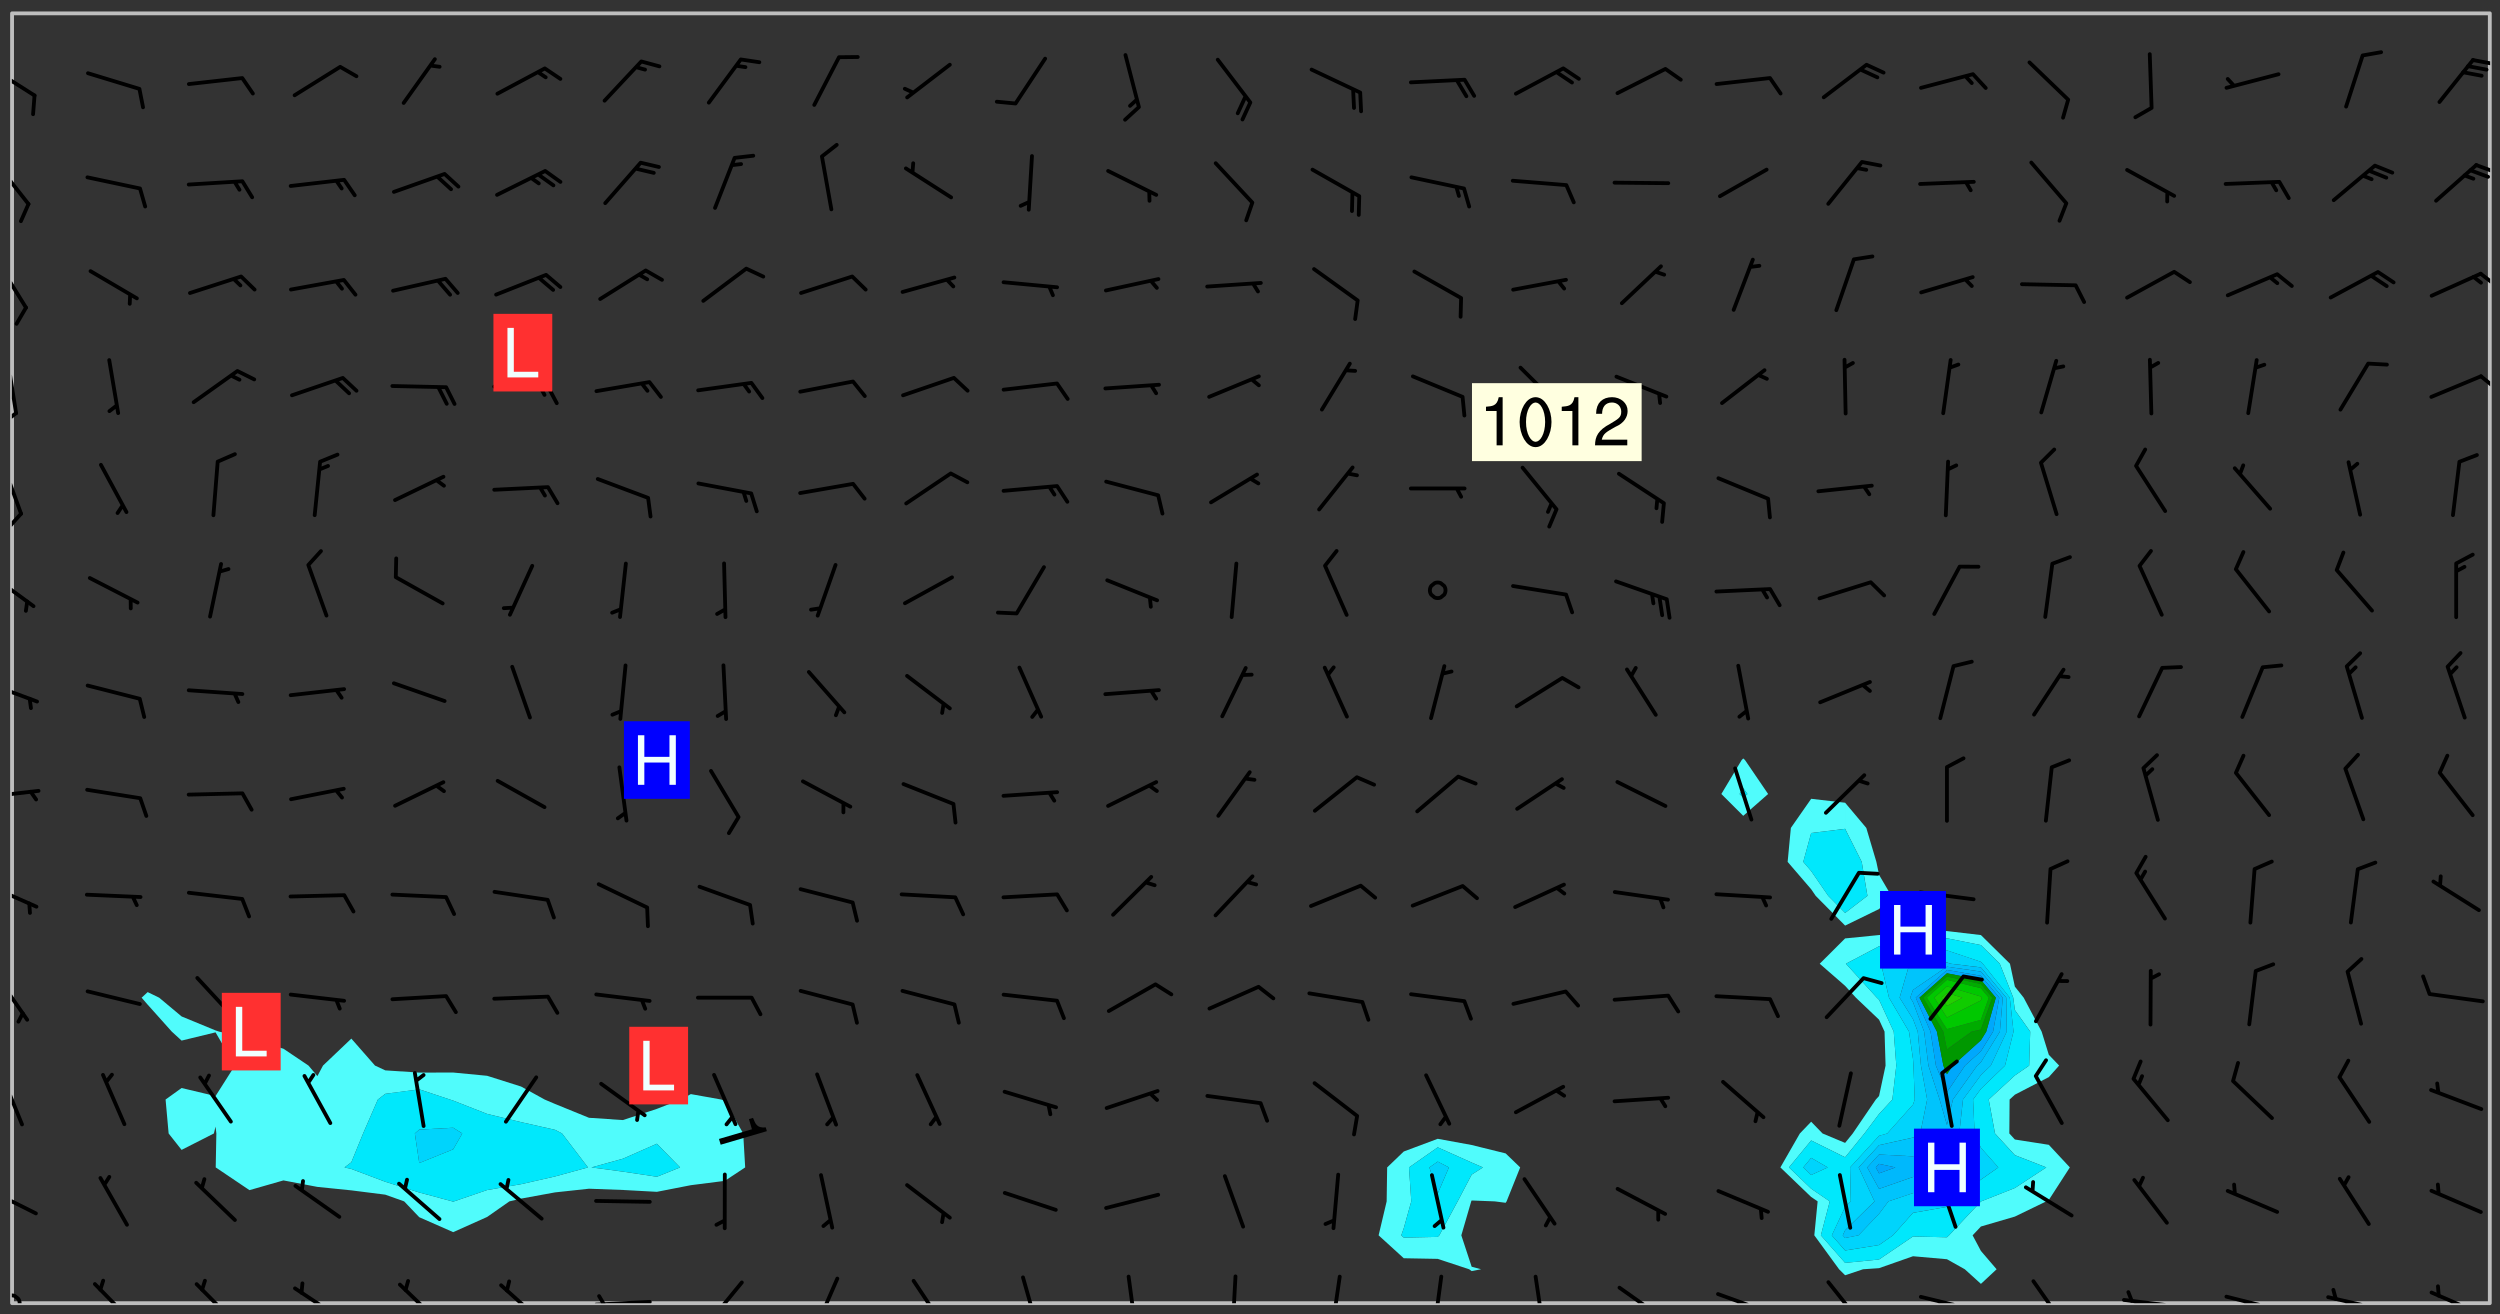<svg xmlns="http://www.w3.org/2000/svg" role="img" xmlns:xlink="http://www.w3.org/1999/xlink" viewBox="142.45 309.95 326.84 171.84"><rect x="142.45" y="309.95" width="326.84" height="171.84" fill="#333333" stroke="none"/><defs><clipPath id="a"><path d="M144 311.672h1v168.656h-1zm0 0"/></clipPath><clipPath id="b"><path d="M144 311.672h324v168.656H144zm0 0"/></clipPath><clipPath id="c"><path d="M467 311.672h1v168.656h-1zm0 0"/></clipPath><clipPath id="d"><path d="M144 479h2v1.328h-2zm0 0"/></clipPath><clipPath id="e"><path d="M154 477h7v3.328h-7zm0 0"/></clipPath><clipPath id="f"><path d="M167 477h7v3.328h-7zm0 0"/></clipPath><clipPath id="g"><path d="M180 478h8v2.328h-8zm0 0"/></clipPath><clipPath id="h"><path d="M194 477h7v3.328h-7zm0 0"/></clipPath><clipPath id="i"><path d="M207 477h7v3.328h-7zm0 0"/></clipPath><clipPath id="j"><path d="M220 479h8v1.328h-8zm0 0"/></clipPath><clipPath id="k"><path d="M220 479h2v1.328h-2zm0 0"/></clipPath><clipPath id="l"><path d="M234 477h6v3.328h-6zm0 0"/></clipPath><clipPath id="m"><path d="M248 476h5v4.328h-5zm0 0"/></clipPath><clipPath id="n"><path d="M261 477h6v3.328h-6zm0 0"/></clipPath><clipPath id="o"><path d="M275 476h4v4.328h-4zm0 0"/></clipPath><clipPath id="p"><path d="M289 476h3v4.328h-3zm0 0"/></clipPath><clipPath id="q"><path d="M303 476h2v4.328h-2zm0 0"/></clipPath><clipPath id="r"><path d="M316 476h2v4.328h-2zm0 0"/></clipPath><clipPath id="s"><path d="M329 476h3v4.328h-3zm0 0"/></clipPath><clipPath id="t"><path d="M342 476h3v4.328h-3zm0 0"/></clipPath><clipPath id="u"><path d="M353 478h8v2.328h-8zm0 0"/></clipPath><clipPath id="v"><path d="M366 478h8v2.328h-8zm0 0"/></clipPath><clipPath id="w"><path d="M372 480h2v.328h-2zm0 0"/></clipPath><clipPath id="x"><path d="M381 477h6v3.328h-6zm0 0"/></clipPath><clipPath id="y"><path d="M393 479h8v1.328h-8zm0 0"/></clipPath><clipPath id="z"><path d="M408 477h5v3.328h-5zm0 0"/></clipPath><clipPath id="A"><path d="M419 479h9v1.328h-9zm0 0"/></clipPath><clipPath id="B"><path d="M420 478h2v2.328h-2zm0 0"/></clipPath><clipPath id="C"><path d="M433 479h8v1.328h-8zm0 0"/></clipPath><clipPath id="D"><path d="M446 479h8v1.328h-8zm0 0"/></clipPath><clipPath id="E"><path d="M447 478h2v2.328h-2zm0 0"/></clipPath><clipPath id="F"><path d="M460 478h8v2.328h-8zm0 0"/></clipPath><clipPath id="G"><path d="M144 465h4v4h-4zm0 0"/></clipPath><clipPath id="H"><path d="M144 450h2v8h-2zm0 0"/></clipPath><clipPath id="I"><path d="M144 437h3v7h-3zm0 0"/></clipPath><clipPath id="J"><path d="M144 425h4v4h-4zm0 0"/></clipPath><clipPath id="K"><path d="M144 413h4v2h-4zm0 0"/></clipPath><clipPath id="L"><path d="M144 398h4v4h-4zm0 0"/></clipPath><clipPath id="M"><path d="M144 384h4v6h-4zm0 0"/></clipPath><clipPath id="N"><path d="M144 370h2v8h-2zm0 0"/></clipPath><clipPath id="O"><path d="M144 376h2v4h-2zm0 0"/></clipPath><clipPath id="P"><path d="M144 356h1v9h-1zm0 0"/></clipPath><clipPath id="Q"><path d="M144 363h1v3h-1zm0 0"/></clipPath><clipPath id="R"><path d="M466 358h2v3h-2zm0 0"/></clipPath><clipPath id="S"><path d="M144 343h3v8h-3zm0 0"/></clipPath><clipPath id="T"><path d="M466 345h2v3h-2zm0 0"/></clipPath><clipPath id="U"><path d="M144 330h3v7h-3zm0 0"/></clipPath><clipPath id="V"><path d="M465 331h3v2h-3zm0 0"/></clipPath><clipPath id="W"><path d="M144 318h4v5h-4zm0 0"/></clipPath><clipPath id="X"><path d="M465 317h3v2h-3zm0 0"/></clipPath><g id="Y" clip-path="url(#clip1)"><path fill="#fff" fill-opacity="0" fill-rule="evenodd" d="M0 0h1000v1000H0zm0 0"/><path fill="#d3d3d3" fill-opacity="0" fill-rule="evenodd" d="M162.152 355.867l-.234.293.059.234.117.172.176.234.293.348.113.059.117-.172.059-.234.176-.176.465-.176h.699l.234.293.289.816.059.176.176.23.352.234.699.699.172.176.234.348.234.41.289.582.41.465.23.234.234.176.117.23.176.293.172 1.164v.234l.059.289.059.117.117.117.348.41.117.172.176.176.176.234.117.172.172.352.059.234.234.406.234-.059-.176.176-.059.93h-.582l-.234-.113-.348.113-.117.117-.059.293-.059.176-.117.172-.465.293-.059.234-.059.113v.645l.059.172v.41l.059.059v.406l.059.406.117.176.059.059.23.641-.059.293v.699l-.059.582v.234l-.059.23-.055.352v1.922l.055.117h.426l-.367.117-.023.352.891 1.168 1.742.539 1.34.359v.539l.09.809.535.715 1.52.27.891-.086.09 1.164.535.18 1.16-.18 2.055-.984 1.16-.363 1.879-.176 1.695-.18-.18.719-1.516.086-1.25.09-.805.27-1.074.809.27.719.535.898-.18.625-.266.809.266 1.078.625.898.805.18 1.25-.18-.266.723.098.504.055.293v.172l.059.293v.406l.176.117.352.117h.406l.293-.176.113-.117.059-.117.117-.23.059-.176.352-.465.23-.176.176-.059.176.059.059.176.117.988.055.469.059.172.117.234.176.059.816.059h.289l.117.234.059.406.059.352v1.105l.117.293.117.348.289.699.176.352.582.754.352.176.172.059.469.234.641.465.348.234.293.176.293.055.23.062.816.348.293.176.113.172.352.352.117.176.523.641v.289l.059.352v.348l.059.352.059.289.117.059.172.059h.176l.582.234.176.117.176.289.176.234.113.234.293.23.117.117v.41l.059.055.289.234.234.117.059.117.117.172.059.117.23.234.059.176.234.059.117.059-.117.113-.059.117v.117l-.117.293-.117.289v.582l.176.117.117.059.059.117.117.117.113.059.176.348.059.352.059.406v.176l-.059.176-.117.699v.172l.117.176.293.293h.406l.176.117.117.172.117.293v.234h-.527l-.23-.234h-.234l-.176.059-.059.699.059.348.117.176.176.41.117.23.289.469.176.055h.523l.234.059.758.641.059.293v.234l.059.059.23.348v.352l-.117.172v.293l.293.289.293.176.172.059.293.176.293.117.582.406.289.234.293.176.219.16.016.012.23.176.641.523.176.234.117.176.176.176.113.172v.641l.117.176.469.117.582.117.234.059.23.113.293.117.113.059.586.352.289.172.176.062.176.055.176.059.699.352.289.176.234.055.289.176.234.117.641.406.293.117.172.059.234.059.41.059.23.059.234.117.059.172-.41.176.469.059.059.293.113.234.176.055.234.059.176.059.406.117.641.234.117.172.059.234v.176l-.059.117-.059.406.234.234.117.059.348.117.641.23.176.117.289.117.176.176.234.465.582 1.105.176.176.348.176.176.117.352.117 1.047.523.234.059.465.113.293.059.465.176.758.582.234.234.348.465.176.176.289.234.816.699.293.176.289.289.293.176.293.289.695.641.176.176.293.234.289.234.469.289.641.582.348.234.234.293.348.348.352.465.934.992.348.406.117.176.234.059.113.117.645.176.23.113.234.059.293.176.23.117.934.699.406.406.234.176.406.176.234.117.816.348.348.234.234.117.293.289.23.117.758.352.352.172.23.059.293.117.234.059.871.176h.816l.469.23.172.059.875.699.465.117.293.059.176.059.23.059.469.059.348.059.352.059.406.059h.293l.172.059v.23l.176.176h.293l.348.059.352.059.699.117h.641l.465-.234.293-.176.172-.117.41-.172.289-.176.934-.465.469-.293.523-.293.465-.172.465-.176 1.051-.465.289-.117.41-.117.289-.117.527-.176 1.516-.699.582-.348.289-.059.293-.059.348-.117.875-.23.352-.117h.113l.234-.059.875-.234.234-.059h.812l.352-.059.816-.117.172-.059.352-.055.293-.059.23-.059.816-.176.176-.059h.348l.234-.059.465-.117.758-.172.234-.059h.348l.41-.117.289-.059 1.285-.059h.289l.41-.059.23-.059h.176l.875-.117h.406l.41-.117h.348l.352-.113.871-.059h1.75l1.047.289.41.117.289.117.352.117.289.117 1.051.172.289.059h.293l.293.059.172.059.41.059.172.059.117.059h.117l.117.059.352.059h.113l.41.066 1.922.395 1.926.395 1.52.449 1.695.719 2.145.805 1.605-.719 1.43-.805 1.16-1.078 1.25-.449 3.035-.719 1.875-.359 2.145-1.348 2.234-1.254 2.5-1.258 1.695-.449 1.785-.18 1.16-.27.625.539 1.34-.27.715-.988.984-1.344.445-.18.805-.359 1.875-.539 1.785-.449 1.25-.27 1.16-.09 1.699-.09 1.961-.27 1.25-.09h.539l.625-.09h.891l2.145-.18 2.41-.18 2.59-.09 1.695.18 1.609.09 1.43.359 1.16.719 1.875.988 1.16 1.527.266.715.629.09.355.898.535.539.535 1.527 1.074.359h.535l-.805.535.09 1.707.715 2.695.891.805.895.988.715 1.258 1.785.539 1.52-.18.355 1.344 1.609-.805.98-.539.27.27.316-.215.219-.145.801.449.449-.359h.355l.535-.27.539-.719.535-.27.625-.988 1.16.449.84.371 1.395.617 1.695-.18h1.605l1.785.09.18-1.707.535-1.344.805.27.492.848.402.406-.09.539v.359l.715.449.711-.27h1.43l.359.988.445 1.258.715 1.344 1.25.629 1.695.629.715-.18.18-.539.98-.09.449.359.086 1.258-.266.629-.535.18v.539l.715.984.266.539.984.988.801 1.078-.266.359-.09.898-.625 2.332-.355 2.066-.09 1.793-.18.719-.09.539v1.438l-.98 1.883-.359 1.707-.535.898-.805 1.168-.266.539 2.055 1.254.086.359-.355.539-.09-.18v.809l.09 1.438-.445.715-1.074.094-.266.715.535.898.805.719 1.16.809 1.34.27.445.359-.355.449-1.789-.09-1.25-.449-.715-.719-.625-.09-.176 3.59-.188 1.309h89.359V311.703h-55.27v49.082l.762.125 3.289.543 2.023 2.836v2.754l2.352.332 2.348.332h4.051l-1.379 4.16-2.023.707-2.023.703-.543.344-2.594 1.617-.188.117-2.023-2.078-.73-2.742-2.672-2.078-1.375-3.5-.066-.082-1.957-2.672 2.75-1.418v-49.082H294.422v91.414l.117.031.133.012.074.074.105.047.09.059.086.059.09.059.297.297.059.09.031.117.027.117.016.137-.031.117-.059.09-.059.086-.043.105-.047.102-.027.121v.145l.176.27.148.148.074.086.074.074.043.105.062.09.059.086.043.105.059.09.047.102.043.105.059.086.117.18.074.074.062.086.059.09.043.105.059.09.059.086.062.09.059.09.043.102.117.18.074.074.059.086.074.074.09.059.105.047h.148l.133-.016.133.016.102-.047.074-.074.047-.102-.016-.133v-.148l-.047-.105-.027-.117-.047-.102-.027-.121-.043-.102-.062-.09-.043-.102-.043-.105-.031-.117-.016-.133-.012-.137.086-.059.059-.086.121-.031.043.105.016.133v.117l.059.102.059.09.09.059.148.148.059.09.043.105-.012.102.086.059.105.047.086.059.09.059.074.074-.117.027-.105.047-.086.059-.074.074-.059.09-.062.086-.027.121-.047.102-.043.105-.031.117-.012.133-.016.133v.148l.027.117.047.105.043.102.059.09.074.074.09.059.074.074.09.059.059.09.043.105.047.102.117.031.133.016h.148l.117-.031.105.043.043.105.047.102.027.121L299.5 410l.027.117.031.121.027.117.105.043.102.047.133-.016.148.148.062.086.074.074.07.074.09.062.105.043.102.043.117.031.137.016.117-.031.074-.074.027-.117-.012-.133-.031-.121-.027-.117.043-.105h.117l.09.062.117.027h.148l.133.016h.148l.133.016.133-.016h.148l.133-.016.133-.012.137.012.117-.027.133-.016.191-.059-.059.176-.016.133-.027.121-.016.133-.059.086-.133.016-.105.047-.105.043-.117.031-.117.027-.266.031h-.148l-.133.016-.074.074.059.086.148.148.117.18.074.07.09.062.09.059.086.059.09.059.102.043.105.062.105.043.086.059.105.047.102.043.18.117.059.09-.043.102-.047.105.016.133.223.223.059.09.043.102.031.121.043.102.016.133.031.117.012.137.031.117.148.148.102.043.105.043.117.031.133.016.137.016h.117l.117-.031.09-.059.043-.105.047-.102.043-.105.031-.117.012-.133v-.148l-.012-.133-.016-.133-.031-.117-.043-.105-.047-.105-.043-.102-.043-.105-.016-.133.016-.133.027-.117.031-.117.027-.121.047-.102.09-.059.086-.062.074-.074.09-.059.223-.223.059-.086.074-.074.117-.18.059-.086v-.148l-.074-.074-.102-.047-.105-.043-.102-.043-.059-.09-.047-.105-.027-.117.09-.059.117-.031.102-.043.18-.117.148-.148.012-.133-.012-.105-.09-.059-.133.016h-.148l-.133.016-.133-.016-.121-.031-.086-.059-.074-.074-.059-.09-.062-.086-.117-.18-.059-.086.031-.121.086-.059.121-.031.059-.086v-.121l-.031-.117-.059-.09-.059-.086-.047-.105-.027-.117-.016-.133.059-.09.074-.074.09-.059.117-.18.074-.074.059-.086.148-.148.121-.031.133-.016.133.016.074.074.043.105.016.133-.031.117-.117.031-.133.012-.148.148-.043.105-.047.102-.027.121-.031.117v.148l.031.117.043.105.059.09.074.07.074.074.117.031.121.027.117-.027.133-.016h.117l.09.059.074.074.047.105.059.086.102.047.133.016.105.043.086.059-.012.105-.074.074-.18.117-.059.09-.09.059-.07.074-.074.074-.062.09-.027.117-.016.133.016.133-.016.133v.148l.016.133.027.117.031.121.074.074.09.059.086.059.09.059.117.031v.086l-.102.047-.09.059-.266.031-.117.027h-.148l-.105.043-.102.047-.059.09-.062.234-.012.133-.031.121-.016.133v.293l-.012.133.012.137.016.133.133.016.133.012.121.031.086.059.074.074.047.105.043.102.016.133v.445l-.016.133v.445l.031.266.027.117.016.133.031.117.086.211.031.266v.148l-.031.117-.027.117-.031.121-.027.117-.031.117-.031.121-.012.133-.016.133.09.059.117-.031.102.016.047.105-.031.266v.441l-.043.105-.047.105-.043.102-.043.105-.059.086-.031.121-.043.117-.031.117-.016.133.016.133.059.09.105.047.086.059.059.086-.012.137-.031.117-.043.102v.445l-.016.133v.148l-.031.117-.043.105-.027.117-.047.105-.043.102-.031.121-.027.117-.031.133-.031.117-.027.117-.043.105-.031.117-.031.121-.012.133-.016.133v.297l.027.117v.148l.047.398.027.117.059.09.121.031h.148l.133-.016.059.09v.117l-.059.09-.09.059-.102.043-.105.047-.09.059-.086.059-.137.016-.117-.031-.133-.016-.102.047-.062.086-.012.137-.016.133-.031.117-.027.117-.016.133-.031.121v.297l.016.133.031.117v.148l.012.133v.148l-.027.117-.047.102-.027.121-.031.117-.059.09-.074.074-.102.043-.105.047-.117.027-.121.031-.102-.047.059-.086.105-.047.027-.117.031-.117.027-.121.031-.117v-.148l.016-.133-.031-.117-.043-.105-.105.016-.074.074-.102.043-.09.062-.074.074-.043.102-.016.133-.031.117L304.25 426l-.031.117-.027.117-.031.121-.027.117-.031.117-.043.105-.09.059h-.09l-.117-.031-.031-.086.016-.137-.031-.117v-.148l-.012-.133v-.148l-.062-.234-.027-.121-.043-.102-.047-.105-.059-.086-.059-.09-.043-.105-.062-.086-.148-.148-.07-.074-.105-.047-.105-.043-.102-.043-.297-.297-.09-.074-.086-.059-.105-.043-.09-.062-.086-.059-.105-.043-.09-.059-.086-.062-.074-.07-.105-.047-.086-.059-.105-.043-.09-.062-.102-.043-.105-.043-.086-.059-.105-.047-.105-.043-.102-.047-.09-.059-.102-.043-.105-.043-.09-.062-.117-.027-.133-.016-.133.016H299.75l-.133.016-.117-.031-.09-.059-.074-.074-.09-.059-.102-.047h-.148l-.121-.027-.102-.043-.074-.074-.117-.18-.09-.059-.102-.043-.09-.062-.105-.043-.09-.059-.086-.059-.105-.047-.059-.086-.059-.09-.043-.105-.047-.102-.074-.074-.086-.059-.074-.074-.09-.059-.223-.223-.043-.105-.031-.266.105-.043h.145l.105.043.074.074.09.059.086.059.105.047.09.059.148.148.07.074.148.148.062.086.074.074.086.059.074.074.09.062.09.059.086.059.27.176.102.047.105.043.102.043.047-.074.059-.086.074-.074.07-.074.105.043.074.074.059.09.043.102.047.105.043.105.121.027.117-.027.074-.09.043-.105.059-.09.074-.074.105-.043.117-.027.133.012.09.059.148.148.059.09.043.105.047.102.043.105.043.102.105.047.105.043.133.016.086-.059.059-.09.074-.074.105-.043.117.027.105.047.102.043.105.043.102.047.18.117v.117l-.016.133.016.133.016.137.059.086.102.047.121.027.117.031h.148l.117-.031.059-.09.18-.117.059-.09.074-.074.059-.086.117-.18.18-.117.117.031.09.059.043.074-.016.133v.117l.09.059h.148l.133-.016.133-.012.266-.031.105-.043.117-.031.121-.027.074-.074.07-.074.062-.09-.016-.105-.047-.102-.102-.043-.105-.016-.117.027-.266.031h-.148l-.074-.074-.09-.059-.117-.031-.117-.027-.133-.016h-.148l-.133.016h-.297l-.105-.047-.148-.148-.043-.102-.059-.09.223-.223.086-.059.105-.043.117-.031.133-.016.133.016.137.016.102.043.133-.012.09-.062.102-.043.062-.09-.047-.102-.09-.059-.117-.031-.102-.043-.059-.09-.062-.09v-.117l.016-.133.105-.047.074-.07v-.121l-.09-.059-.031-.117.09-.059.074-.074.043-.105.059-.09.047-.102.016-.133v-.148l-.047-.105-.043-.102-.09-.059-.133-.016-.102-.043-.137-.016-.117-.031h-.445l-.133-.016-.133-.012-.133-.016-.117-.031h-.148l-.133-.016-.133-.012-.266-.031-.121-.043-.086-.059-.074-.074v-.148l.012-.133.105-.047.102-.043.133-.016h.152l.133-.016h.293l.121.031.102.043.09.059.234.062.121-.047.09-.059.102-.043.133-.016.105.043.102.047.133.012.121-.027h.145l.121-.031.117-.027.105-.047.074-.074.086-.059.148-.148.059-.086.047-.105.027-.117.016-.105-.102-.043-.09-.059-.117-.031-.105-.043-.09-.062-.074-.086-.074-.074-.102-.043-.105-.047-.102-.043-.059-.09-.047-.102-.086-.211-.062-.086-.059-.09-.074-.074-.086-.059h-.27l-.117.031-.09.059-.102.043-.133.016-.105-.016-.027-.117-.062-.09-.117-.031-.102-.043-.148-.148-.031-.117-.016-.105.074-.074.18-.117.117-.027.117-.031.137.016.102.043.105.043.102.047.105.043.117.031.133.016.117.027.133.016.105-.016.09-.059-.074-.074-.105-.043-.074-.074-.074-.09-.148-.148-.086-.059-.09-.059-.074-.074-.09-.059-.102-.047-.121-.027-.102-.047-.105-.043-.117-.031-.102-.043-.121-.031h-.148l-.117.031-.105.043-.086.062-.18.117-.086.059-.09.059-.105.047-.086.059-.105.043-.102.043-.105.047-.074.074-.059.09-.059.086-.047.105-.059.086-.074.074-.133-.012-.117-.031h-.117l-.074.074-.09.059-.074.074-.09.059-.086.059-.105.047-.102.043-.137.016-.102-.043-.148-.148-.105-.047h-.086l-.105.047-.102.043-.121.031-.117-.031-.074-.074v-.117l.031-.121.074-.07.059-.09.074-.074.117-.031.105-.043h.293l.133-.016.137-.016.102-.043.09-.059.102-.047.09-.059.133-.012.09.059.133.012.09-.059.086-.059.105-.043.09-.059.086-.062.09-.059.148-.148.059-.086.059-.09.105-.043.133-.016.117.027.121.031.059-.059.059-.09.031-.266.027-.117.105.012.133.016.102-.043.09-.059.059-.09.074-.074.059-.09.047-.102.012-.133-.012-.133-.047-.105-.148-.148-.059-.09-.059-.086-.043-.105v-.445l.016-.133v-.148l.012-.133-.059-.059-.09.059-.102-.043-.18-.117-.086-.059-.062-.09-.059-.09-.074-.074-.086-.059-.121.031-.102.012-.105.047-.086.059-.105.043-.148.148-.09.059-.086.059-.09.062-.105.043-.133.016v-.121l.105-.043.117-.031.074-.07.043-.105v-.148l-.027-.117-.148-.148-.133-.016h-.148l-.117.031-.105.043-.102.043-.09.062-.117.027-.074-.074.012-.133-.043-.102-.043-.105-.09-.059-.117.027-.121.031-.117.031-.102.043-.121.031-.102.043-.105.043-.09.059-.102.016v-.117l.016-.133-.059-.09-.074.043-.148.148-.059.09-.074.074-.047.105-.043.102-.074.074-.059.09-.074.074-.059.086-.074.074-.09.062-.074.07-.074.074-.102.016-.133.016-.105-.043v-.121l.148-.148.043-.102.059-.09.047-.102.043-.105.059-.09.031-.117.043-.102.031-.121.027-.117.047-.105.043-.102.043-.105.074-.07.09-.062.09-.059.102-.043h.297l.266-.031.105-.043-.074-.074-.117-.031-.105-.043-.09-.059-.102-.047-.09-.059-.102-.043-.105-.043-.09-.062-.086-.059-.105-.043-.102-.043-.121-.031-.117-.031-.102-.043L297.5 410.25l-.102-.043-.09-.059-.043-.105-.016-.133.102-.043.133-.016.137.016.133-.016.102-.043.059-.09.016-.105-.09-.059-.074-.074-.102-.043-.09-.059-.148-.148-.043-.105-.016-.133v-.293l-.059-.09-.09-.059-.074-.074-.043-.105-.031-.117-.059-.09-.074-.074-.117-.027-.074-.074-.09-.059-.09-.062-.086-.059-.074-.074-.059-.086-.047-.105-.086-.059-.148-.148-.195-.059-.133.016-.102.043-.074.074-.047.102-.043.105-.059.09-.059.086-.297.297-.09.059h-.086l-.062-.086-.043-.105.031-.117.059-.09.027-.117-.012-.133-.09-.062-.105.047-.117.027-.117.031-.27.176-.102.047-.117.027-.105.047-.09.059-.102.043-.059-.086-.047-.105.016-.133.047-.105.07-.074.074-.07.059-.09v-.148l-.043-.105h-.238l-.102.047-.031.117-.027.117-.031.121-.074.043-.133.016-.074-.047-.043-.102-.043-.105-.047-.102-.043-.105-.121.031-.102.043-.133.016-.117.031-.105.043-.09.059-.102.047-.121.027-.133.016-.102-.043-.059-.09-.047-.105-.043-.102-.043-.105v-.117l.059-.09.086-.059.18-.117.102-.047.105-.043.105-.059.102-.043.09-.062.102-.043.105-.059.102-.047.09-.059.105-.043.102-.043.09-.062.102-.043.137-.016.117.031.102.043.121.031.102.043.105.047.102.043.105.043.102.047.105.043.102.043.105.047.086.059.105.043.117.031.105.043.102.047.09.059.105.043.102.043.105.047.117.027.102.047.121.027h.148l.086-.059.016-.102.059-.09-.027-.117-.074-.074-.117-.18-.074-.074-.09-.074-.18-.117-.086-.059-.105-.043-.102-.047-.27-.176-.059-.09-.074-.074-.059-.09-.043-.102-.031-.117-.016-.137v-.562l-.012-.133-.016-.133-.031-.117-.016-.133-.012-.133-.031-.121-.223-.223-.059-.086-.016-.105.031-.117.133-.016v-91.414H172.992v1.453l-.059.234-.352 1.051-.172.523-.117.348-.176.41-.117.172-.234.293-.23.059h-.352l-.117.059-.23.406v.293l.117.176.23.23.117.234.641.758.293.465.176.234.23.352.234.348.641.816.176.465.172.41.117.695.176.469.117 1.398.059.465v.875l.117 1.047v4.781l-.059.465-.352 1.281-.176.523-.113.41-.352.93L172.934 336l-.234.582-.117.176-.172.348-.176.406-.352.816-.059.293-.113.293-.117.289-.059.176-.117.875-.059.406-.059.117-.059.176-.059.172-.23.527-.117.172v.234l-.117.234-.059.172-.176.586v.289l-.059.176v.293l-.059.113-.059.527v.172l-.055.234v2.621l-.176.816-.117.176-.176.234-.117.172-.113.234-.586.934-.23.289-.293.465-.176.234-.289.352-.352.699-.113.23-.176.41-.176.23-.406.527-.816.699-.293.172-.289.234-.176.117-.176.176-.523.406-.527.176-.172.176-.234.055-.641.176h-.758m12.211 31.023l-1.074.449.359.895 1.25-.715.445-.539-.98-.09"/><path fill="#d3d3d3" fill-opacity="0" fill-rule="evenodd" d="M201.508 416.598h-.895l.449.629.98.359.805-.09.445-.988-.176.09-.715-.355-.895.355m154.621 59.07l-.059-.523v-.293l.113-.293.059-.23.469-.469h.113l.117-.113.117-.059h.176l.234-.059h.348l.234.059.117.059.23.172.059.176.117.582v.293l-.117.176-.172.289-.176.176-.527.523-.23.234-.117.059h-.176l-.117-.059-.406-.293-.176-.117-.117-.059-.059-.113-.055-.117m6.641-10.957l-.059-.172v-1.109l.059-.172.176-.059.172-.059h.176l.234-.059.117.059.059.699-.059.172-.117.176-.117.059-.234.523-.113.059h-.234l-.059-.117m9.613-14.391l-.117-.176v-.699l.293-.875.117-.172.176-.352.113-.23.117-.293.352-.758.117-.23.172-.234h.176l.117-.059h.641l.117.059.234.234.172.113.352.293.117.117.113.176v.113l.117.059.117.117v.699l-.059.176v.23l-.059.176-.348 1.051-.117.23-.117.234-.117.059-.23.234-.641.289h-.875l-.41-.117-.641-.465"/><path fill="none" stroke="#bebebe" stroke-linecap="round" stroke-linejoin="round" stroke-miterlimit="10" stroke-width=".5" d="M467.957 311.695H144.027v168.625h323.93v-168.625"/><g clip-path="url(#a)"><path fill="#fff" fill-opacity="0" fill-rule="evenodd" d="M144 475.891v4.438h.004H144V311.672h.004H144v164.219"/></g><g clip-path="url(#b)"><path fill="#fff" fill-opacity="0" fill-rule="evenodd" d="M144.004 480.328V311.672h17.75v127.98l-.789.73.789.914 3.152 3.523 1.285 1.176 4.438-1.078 2.527 4.344-2.527 3.988-4.438-1.055-2.094 1.504.398 4.438 1.695 2.148 4.223-2.148.215-.898.109.898-.086 4.438 4.414 2.973 4.441-1.273 4.438.848 4.438.453 4.438.562 2.469.879 1.973 2.07 4.438 1.953 4.438-1.988 2.906-2.035 1.531-.363 4.441-.812 4.438-.48 4.438.164 4.438.242 4.438-.867 4.441-.566 2.664-1.758-.258-4.438-2.406-4.273-.461-.164-3.98-.711-1.309.711-3.129 1.219-4.438 1.465-4.438-.297-4.438-1.809-1.359-.578L210.574 452l-4.438-1.402-4.438-.426-4.438.008-4.441-.293-1.344-.625-3.094-3.527-3.707 3.527-.73 1.375-1.164-1.375-3.273-2.203-4.441-1.34-3.973-.898-.465-.156-4.438-1.828-2.934-2.453-1.504-.73V311.672h168.656v147.16l-4.438 1.66-2.172 2.082-.066 4.441-1.051 4.438 3.289 2.996 4.438.082 4.109 1.359.328.238 1.234-.238-1.234-.332-1.352-4.105 1.293-4.438.059-.117 3.023.117 1.418.184.125-.184 1.777-4.441-1.902-1.832-4.441-1.098-4.438-.812V311.672h39.945v97.434l-.207.211-2.656 4.438 2.863 2.855 3.254-2.855-3.023-4.438-.23-.211v-97.434h8.879v102.711l-2.656 3.809-.422 4.438 3.078 3.578.59.863 3.848 3.891 4.438-2.168 1.609-1.723-1.609-2.746-.352-1.695-1.316-4.438-2.77-3.293-4.438-.516V311.672h17.75v120.004l-4.438.02-4.438.5-4.438.441-3.32 3.309 3.32 2.891 1.41 1.547 3.027 2.879.719 1.559.133 4.441-.852 3.977-.422.461-3.02 4.438-.996 1.23-2.945-1.23-1.492-1.539-1.48 1.539-2.543 4.438 4.023 3.863.844.578-.434 4.438 3.238 4.438.789.781 2.34-.781 2.098-.145 4.438-1.559 4.438.391 2.336 1.312 2.105 1.91 2.051-1.91-2.051-2.395-1.086-2.043 1.086-1.152 4.438-1.297 4.102-1.988.336-.184 2.75-4.258-2.75-2.953-4.438-.695-.723-.789.035-4.438.688-.633 4.438-2.297 1.352-1.508-1.352-1.41-.938-3.031-2.348-4.438-1.152-1.445-.641-2.992-3.797-3.746-4.441-.523v-120.004h71.012v168.656H144.004"/></g><path fill="#50fcfc" fill-rule="evenodd" d="M161.754 441.297l-.789-.914.789-.73 1.504.73 2.934 2.453 4.438 1.828.465.156 3.973.898 4.441 1.34 3.273 2.203 1.164 1.375.73-1.375 3.707-3.527 3.094 3.527 1.344.625 4.441.293v2.184l-4.441.59-.973.746-1.926 4.438-1.539 3.762-.895.676.895.203 4.438 1.672 4.441 1.402 4.332 1.164.105.055.098-.055 4.34-1.484 4.438-.766 4.441-1.012 4.301-1.18-3.387-4.438-.914-.477-4.441-1.004-4.438-1.074-4.438-1.742-.434-.141-4.004-1.336v-2.184l4.438-.008 4.438.426L210.574 452l3.082 1.699 1.359.578 4.438 1.809 4.438.297 4.438-1.465v4.555l-4.438 1.961-4.121 1.141 4.121.551 4.438.668 3.031-1.219-3.031-3.102v-4.555l3.129-1.219 1.309-.711 3.98.711.461.164 2.406 4.273.258 4.438-2.664 1.758-4.441.566-4.438.867-4.438-.242-4.438-.164-4.438.48-4.441.812-1.531.363-2.906 2.035-4.438 1.988-4.438-1.953-1.973-2.07-2.469-.879-4.438-.562-4.438-.453-4.438-.848-4.441 1.273-4.414-2.973.086-4.438-.109-.898-.215.898-4.223 2.148-1.695-2.148-.398-4.438 2.094-1.504 4.438 1.055 2.527-3.988-2.527-4.344-4.438 1.078-1.285-1.176-3.152-3.523"/><path fill="#00e8fc" fill-rule="evenodd" d="M188.383 462.777l-.895-.203.895-.676 1.539-3.762 1.926-4.438.973-.746 4.441-.59 4.004 1.336.434.141v3.547l-4.438.242-.578.508.578 3.867 4.438-1.797 1.188-2.07-1.188-.75v-3.547l4.438 1.742 4.438 1.074 4.441 1.004.914.477 3.387 4.438-4.301 1.18-4.441 1.012-4.438.766-4.34 1.484-.098.055-.105-.055-4.332-1.164-4.441-1.402-4.438-1.672"/><path fill="#00d4fc" fill-rule="evenodd" d="M197.262 462.004l-.578-3.867.578-.508 4.438-.242 1.188.75-1.188 2.07-4.438 1.797"/><path fill="#00e8fc" fill-rule="evenodd" d="M223.891 463.125l-4.121-.551 4.121-1.141 4.438-1.961 3.031 3.102-3.031 1.219-4.438-.668"/><path fill="#50fcfc" fill-rule="evenodd" d="M325.973 474.449l-3.289-2.996 1.051-4.438.066-4.441 2.172-2.082 4.438-1.66v1.117l-3.754 2.625.297 4.441-.98 3.5-.328.938.328.301 4.438-.098.207-.203 2.395-4.438 1.836-3.5 1.473-.941-1.473-.637-4.438-1.988v-1.117l4.438.812 4.441 1.098 1.902 1.832-1.777 4.441-.125.184-1.418-.184-3.023-.117-.059.117-1.293 4.438 1.352 4.105 1.234.332-1.234.238-.328-.238-4.109-1.359-4.438-.082"/><path fill="#00e8fc" fill-rule="evenodd" d="M325.973 471.754l-.328-.301.328-.938.98-3.5-.297-4.441 3.754-2.625v1.863l-1.09.762 1.09 3.422 1.465-3.422-1.465-.762v-1.863l4.438 1.988 1.473.637-1.473.941-1.836 3.5-2.395 4.438-.207.203-4.438.098"/><path fill="#00d4fc" fill-rule="evenodd" d="M330.41 465.996l-1.09-3.422 1.09-.762 1.465.762-1.465 3.422"/><path fill="#50fcfc" fill-rule="evenodd" d="M370.355 416.609l-2.863-2.855 2.656-4.438.207-.211v3.879l-.48.77.48.48.547-.48-.547-.77v-3.879l.23.211 3.023 4.438-3.254 2.855"/><path fill="#00e8fc" fill-rule="evenodd" d="M370.355 414.234l-.48-.48.48-.77.547.77-.547.48"/><path fill="#50fcfc" fill-rule="evenodd" d="M379.234 466.438l-4.023-3.863 2.543-4.438 1.48-1.539 1.492 1.539 2.945 1.23.996-1.23 3.02-4.438.422-.461.852-3.977-.133-4.441-.719-1.559-3.027-2.879-1.41-1.547-3.32-2.891 3.32-3.309 4.438-.441 4.438-.5 4.438-.02v.945l-4.438.012-4.438 1.031-4.332 2.281 4.043 4.438.289.277 1.918 4.16.336 4.441-.512 4.438-1.742 1.891-1.914 2.547-2.523 3.113-4.438-2.199-2.902 3.523 2.902 2.785 2.43 1.656-1.16 4.438 3.168 3.602 4.438-.445 4.438-3.008 4.438.109.277-.258 4.164-4.426.031-.012 4.406-1.746 4.113-2.695-4.113-1.605-2.594-2.832-.824-4.438 3.418-3.145 1.871-1.293.137-4.441-2.008-2.824-.211-1.613-1.758-4.438-2.469-2.438-4.441-.887v-.945l4.441.523 3.797 3.746.641 2.992 1.152 1.445 2.348 4.438.938 3.031 1.352 1.41-1.352 1.508-4.438 2.297-.688.633-.035 4.438.723.789 4.438.695 2.75 2.953-2.75 4.258-.336.184-4.102 1.988-4.438 1.297-1.086 1.152 1.086 2.043 2.051 2.395-2.051 1.91-2.105-1.91-2.336-1.312-4.438-.391-4.438 1.559-2.098.145-2.34.781-.789-.781-3.238-4.438.434-4.438-.844-.578m0-40.23l-3.078-3.578.422-4.438 2.656-3.809 4.438.516v3.41l-4.438.547-1.035 3.773 1.035 1.203 2.23 3.238 2.207 2.234 2.918-2.234-.746-4.441-2.172-4.32v-3.41l2.77 3.293 1.316 4.438.352 1.695 1.609 2.746-1.609 1.723-4.438 2.168-3.848-3.891-.59-.863"/><path fill="#00e8fc" fill-rule="evenodd" d="M379.234 465.359l-2.902-2.785 2.902-3.523v2.273l-1.031 1.25 1.031.988 2.164-.988-2.164-1.25v-2.273l4.438 2.199 2.523-3.113 1.914-2.547 1.742-1.891.512-4.438-.336-4.441-1.918-4.16-.289-.277-4.043-4.438 4.332-2.281 4.438-1.031v1.559l-4.18 1.754 1.043 4.438 2.617 4.438.52 3.555.062.887.164 4.438-.227.664-3.367 3.773-1.07.305-3.789 4.133.094 4.441-.742.727-1.738 3.711 1.738 1.977 4.438-.711 1.816-1.266 2.621-2.941 4.438-.785.684-.711 3.758-2.848 2.281-1.594-2.281-2.566-.82-1.871-.203-4.438 1.023-1.395 3.152-3.043 1.113-4.441-.492-4.438-3.52-4.438-.254-.25-4.441-1.496-4.438-.008v-1.559l4.438-.012 4.441.887 2.469 2.438 1.758 4.438.211 1.613 2.008 2.824-.137 4.441-1.871 1.293-3.418 3.145.824 4.438 2.594 2.832 4.113 1.605-4.113 2.695-4.406 1.746-.031.012-4.164 4.426-.277.258-4.438-.109-4.438 3.008-4.438.445-3.168-3.602 1.16-4.438-2.43-1.656m0-41.527l-1.035-1.203 1.035-3.773 4.438-.547 2.172 4.32.746 4.441-2.918 2.234-2.207-2.234-2.23-3.238"/><path fill="#00d4fc" fill-rule="evenodd" d="M379.234 463.562l-1.031-.988 1.031-1.25 2.164 1.25-2.164.988m4.438 9.867l-1.738-1.977 1.738-3.711.742-.727-.094-4.441 3.789-4.133 1.07-.305 3.367-3.773.227-.664-.164-4.438-.062-.887-.52-3.555-2.617-4.438-1.043-4.438 4.18-1.754v1.562l-.457.191-1.293 4.438 1.75 2.797.621 1.641.418 4.441.812 4.438-.906 4.438-.945.535-4.438.992-2.668 2.91 2.074 4.441-3.844 3.777-.309.66.309.348 1.75-.348 2.688-2.809 1.219-1.629 3.219-1.078 4.438-.527 3.402-2.836-1.789-4.438.484-4.438 2.344-3.191 1.293-1.246 2.082-4.441-.059-4.438-3.316-3.957-3.969-.48-.473-.168-4.438-.023v-1.562l4.438.008 4.441 1.496.254.25 3.52 4.438.492 4.438-1.113 4.441-3.152 3.043-1.023 1.395.203 4.438.82 1.871 2.281 2.566-2.281 1.594-3.758 2.848-.684.711-4.438.785-2.621 2.941-1.816 1.266-4.438.711"/><path fill="#00c4fc" fill-rule="evenodd" d="M383.672 471.801l-.309-.348.309-.66 3.844-3.777-2.074-4.441 2.668-2.91 4.438-.992.945-.535.906-4.438-.812-4.438-.418-4.441-.621-1.641-1.75-2.797 1.293-4.438.457-.191 4.438.023v.555l-4.438 3.035-.363 1.016.363.582 1.457 3.855.559 4.441 1.465 4.438.957 3.324V459.5l-4.438 1.625-4.438-.238-1.547 1.688 1.547 2.801 4.438-1.551 4.438-.375 1.051-.875-1.051-3.074v-2.477l.781-3.324 3.172-4.438.488-.441 2.48-4 .379-4.438-2.859-3.414-4.441-.637v-.555l.473.168 3.969.48 3.316 3.957.059 4.438-2.082 4.441-1.293 1.246-2.344 3.191-.484 4.438 1.789 4.438-3.402 2.836-4.438.527-3.219 1.078-1.219 1.629-2.688 2.809-1.75.348"/><path fill="#00b8fc" fill-rule="evenodd" d="M388.109 465.375l-1.547-2.801 1.547-1.688v1.223l-.426.465.426.773 2.137-.773-2.137-.465v-1.223l4.438.238 4.438-1.625 1.051 3.074-1.051.875-4.438.375-4.438 1.551"/><path fill="#00a8fc" fill-rule="evenodd" d="M388.109 463.348l-.426-.773.426-.465 2.137.465-2.137.773"/><path fill="#00b8fc" fill-rule="evenodd" d="M392.547 440.965l-.363-.582.363-1.016 4.438-3.035v.43l-4.078 3.621 1.934 4.438.699 4.441 1.445 3.477 2.363-3.477 2.078-1.875 1.59-2.566.816-4.438-2.406-2.867-4.441-.754v-.43l4.441.637 2.859 3.414-.379 4.438-2.48 4-.488.441-3.172 4.438-.781 3.324-.957-3.324-1.465-4.438-.559-4.441-1.457-3.855"/><path fill="#00a8fc" fill-rule="evenodd" d="M394.84 444.82l-1.934-4.438 4.078-3.621v.43l-3.594 3.191 2.285 4.438.84 4.441.469 1.133.77-1.133 3.672-3.312.699-1.129 1.25-4.438-1.949-2.324-4.441-.867v-.43l4.441.754 2.406 2.867-.816 4.438-1.59 2.566-2.078 1.875-2.363 3.477-1.445-3.477-.699-4.441"/><path fill="#009800" fill-rule="evenodd" d="M395.676 444.82l-2.285-4.438 3.594-3.191v.43l-3.109 2.762 2.637 4.438.473 2.328 3.227-2.328 1.215-.27 1.492-4.168-1.492-1.781-4.441-.98v-.43l4.441.867 1.949 2.324-1.25 4.438-.699 1.129-3.672 3.312-.77 1.133-.469-1.133-.84-4.441"/><path fill="#00ac00" fill-rule="evenodd" d="M396.512 444.82l-2.637-4.438 3.109-2.762v.43l-2.625 2.332 2.625 4.113 4.441-1.219 1.035-2.895-1.035-1.238-4.441-1.094v-.43l4.441.98 1.492 1.781-1.492 4.168-1.215.27-3.227 2.328-.473-2.328"/><path fill="#00c800" fill-rule="evenodd" d="M396.984 444.496l-2.625-4.113 2.625-2.332v.859l-1.656 1.473 1.656 2.594 4.441-2.242.125-.352-.125-.148-4.441-1.324v-.859l4.441 1.094 1.035 1.238-1.035 2.895-4.441 1.219"/><path fill="#10cc00" fill-rule="evenodd" d="M396.984 442.977l-1.656-2.594 1.656-1.473v.863l-.688.609.688 1.078 2.008-1.078-2.008-.609v-.863l4.441 1.324.125.148-.125.352-4.441 2.242"/><path fill="#24d000" fill-rule="evenodd" d="M396.984 441.461l-.688-1.078.688-.609 2.008.609-2.008 1.078"/><g clip-path="url(#c)"><path fill="#fff" fill-opacity="0" fill-rule="evenodd" d="M467.996 480.328H468V311.672h-.004H468v168.656h-.004"/></g><path fill="#fff" fill-opacity="0" fill-rule="evenodd" d="M233.781 456.273l1.645 5.605 9.559-2.805-1.648-5.605-9.555 2.805"/><path fill-rule="evenodd" d="M242.566 457.344l.141.488-6.039 1.773-.223-.754 4.309-1.266-.391-1.332.531-.156.223.516.121.23.152.191.191.156.25.109.324.051.41-.008"/><g clip-path="url(#d)"><path fill="none" stroke="#000" stroke-linecap="round" stroke-linejoin="round" stroke-miterlimit="10" stroke-width=".5" d="M145.023 480.328l-.02-.199-.059-.191-.094-.176-.461-.379-.191-.059-.199-.02-.199.02-.191.059-.461.379-.094.176-.059.191-.02.199.02.199.059.191.094.18.461.375.191.059.199.02.199-.02.191-.059.461-.375.094-.18.059-.191.02-.199"/></g><g clip-path="url(#e)"><path fill="none" stroke="#000" stroke-linecap="round" stroke-linejoin="round" stroke-miterlimit="10" stroke-width=".5" d="M154.855 477.82l4.918 5.016"/></g><path fill="none" stroke="#000" stroke-linecap="round" stroke-linejoin="round" stroke-miterlimit="10" stroke-width=".5" d="M155.57 478.551l.371-1.172"/><g clip-path="url(#f)"><path fill="none" stroke="#000" stroke-linecap="round" stroke-linejoin="round" stroke-miterlimit="10" stroke-width=".5" d="M168.156 477.832l4.945 4.992"/></g><path fill="none" stroke="#000" stroke-linecap="round" stroke-linejoin="round" stroke-miterlimit="10" stroke-width=".5" d="M168.875 478.559l.367-1.172"/><g clip-path="url(#g)"><path fill="none" stroke="#000" stroke-linecap="round" stroke-linejoin="round" stroke-miterlimit="10" stroke-width=".5" d="M181.016 478.387l5.859 3.883"/></g><path fill="none" stroke="#000" stroke-linecap="round" stroke-linejoin="round" stroke-miterlimit="10" stroke-width=".5" d="M181.871 478.953l.117-1.223"/><g clip-path="url(#h)"><path fill="none" stroke="#000" stroke-linecap="round" stroke-linejoin="round" stroke-miterlimit="10" stroke-width=".5" d="M194.73 477.891l5.059 4.879"/></g><path fill="none" stroke="#000" stroke-linecap="round" stroke-linejoin="round" stroke-miterlimit="10" stroke-width=".5" d="M195.469 478.598l.336-1.18"/><g clip-path="url(#i)"><path fill="none" stroke="#000" stroke-linecap="round" stroke-linejoin="round" stroke-miterlimit="10" stroke-width=".5" d="M207.961 477.98l5.227 4.695"/></g><path fill="none" stroke="#000" stroke-linecap="round" stroke-linejoin="round" stroke-miterlimit="10" stroke-width=".5" d="M208.723 478.664l.293-1.191"/><g clip-path="url(#j)"><path fill="none" stroke="#000" stroke-linecap="round" stroke-linejoin="round" stroke-miterlimit="10" stroke-width=".5" d="M220.383 480.504l7.016-.352"/></g><g clip-path="url(#k)"><path fill="none" stroke="#000" stroke-linecap="round" stroke-linejoin="round" stroke-miterlimit="10" stroke-width=".5" d="M221.402 480.453l-.629-1.055"/></g><g clip-path="url(#l)"><path fill="none" stroke="#000" stroke-linecap="round" stroke-linejoin="round" stroke-miterlimit="10" stroke-width=".5" d="M234.977 483.047l4.457-5.434"/></g><g clip-path="url(#m)"><path fill="none" stroke="#000" stroke-linecap="round" stroke-linejoin="round" stroke-miterlimit="10" stroke-width=".5" d="M249.121 483.551l2.797-6.445"/></g><g clip-path="url(#n)"><path fill="none" stroke="#000" stroke-linecap="round" stroke-linejoin="round" stroke-miterlimit="10" stroke-width=".5" d="M265.781 483.254l-3.891-5.852"/></g><g clip-path="url(#o)"><path fill="none" stroke="#000" stroke-linecap="round" stroke-linejoin="round" stroke-miterlimit="10" stroke-width=".5" d="M278.109 483.711l-1.918-6.762"/></g><g clip-path="url(#p)"><path fill="none" stroke="#000" stroke-linecap="round" stroke-linejoin="round" stroke-miterlimit="10" stroke-width=".5" d="M290.934 483.812L290 476.848"/></g><g clip-path="url(#q)"><path fill="none" stroke="#000" stroke-linecap="round" stroke-linejoin="round" stroke-miterlimit="10" stroke-width=".5" d="M303.59 483.836l.383-7.016"/></g><g clip-path="url(#r)"><path fill="none" stroke="#000" stroke-linecap="round" stroke-linejoin="round" stroke-miterlimit="10" stroke-width=".5" d="M316.59 483.805l1.012-6.953"/></g><g clip-path="url(#s)"><path fill="none" stroke="#000" stroke-linecap="round" stroke-linejoin="round" stroke-miterlimit="10" stroke-width=".5" d="M329.945 483.812l.934-6.965"/></g><g clip-path="url(#t)"><path fill="none" stroke="#000" stroke-linecap="round" stroke-linejoin="round" stroke-miterlimit="10" stroke-width=".5" d="M344.246 483.805l-1.039-6.949"/></g><g clip-path="url(#u)"><path fill="none" stroke="#000" stroke-linecap="round" stroke-linejoin="round" stroke-miterlimit="10" stroke-width=".5" d="M359.906 482.359l-5.73-4.062"/></g><g clip-path="url(#v)"><path fill="none" stroke="#000" stroke-linecap="round" stroke-linejoin="round" stroke-miterlimit="10" stroke-width=".5" d="M373.66 481.527l-6.605-2.398"/></g><g clip-path="url(#w)"><path fill="none" stroke="#000" stroke-linecap="round" stroke-linejoin="round" stroke-miterlimit="10" stroke-width=".5" d="M372.699 481.18l.172 1.215"/></g><g clip-path="url(#x)"><path fill="none" stroke="#000" stroke-linecap="round" stroke-linejoin="round" stroke-miterlimit="10" stroke-width=".5" d="M385.859 483.078l-4.375-5.5"/></g><g clip-path="url(#y)"><path fill="none" stroke="#000" stroke-linecap="round" stroke-linejoin="round" stroke-miterlimit="10" stroke-width=".5" d="M393.574 479.496l6.824 1.664"/></g><g clip-path="url(#z)"><path fill="none" stroke="#000" stroke-linecap="round" stroke-linejoin="round" stroke-miterlimit="10" stroke-width=".5" d="M412.316 483.207l-4.027-5.758"/></g><g clip-path="url(#A)"><path fill="none" stroke="#000" stroke-linecap="round" stroke-linejoin="round" stroke-miterlimit="10" stroke-width=".5" d="M420.129 479.898l6.977.859"/></g><g clip-path="url(#B)"><path fill="none" stroke="#000" stroke-linecap="round" stroke-linejoin="round" stroke-miterlimit="10" stroke-width=".5" d="M421.145 480.023l-.441-1.145"/></g><g clip-path="url(#C)"><path fill="none" stroke="#000" stroke-linecap="round" stroke-linejoin="round" stroke-miterlimit="10" stroke-width=".5" d="M433.523 479.469l6.816 1.719"/></g><g clip-path="url(#D)"><path fill="none" stroke="#000" stroke-linecap="round" stroke-linejoin="round" stroke-miterlimit="10" stroke-width=".5" d="M446.824 479.535l6.844 1.586"/></g><g clip-path="url(#E)"><path fill="none" stroke="#000" stroke-linecap="round" stroke-linejoin="round" stroke-miterlimit="10" stroke-width=".5" d="M447.82 479.766l-.316-1.184"/></g><g clip-path="url(#F)"><path fill="none" stroke="#000" stroke-linecap="round" stroke-linejoin="round" stroke-miterlimit="10" stroke-width=".5" d="M460.34 478.93l6.445 2.801"/></g><path fill="none" stroke="#000" stroke-linecap="round" stroke-linejoin="round" stroke-miterlimit="10" stroke-width=".5" d="M461.277 479.336l-.098-1.223"/><g clip-path="url(#G)"><path fill="none" stroke="#000" stroke-linecap="round" stroke-linejoin="round" stroke-miterlimit="10" stroke-width=".5" d="M140.855 465.441l6.289 3.145"/></g><path fill="none" stroke="#000" stroke-linecap="round" stroke-linejoin="round" stroke-miterlimit="10" stroke-width=".5" d="M155.578 463.957l3.473 6.113m-2.965-5.223l.656-1.035m11.355.766l5.062 4.871m-4.324-4.164l.336-1.18m11.902.883l5.742 4.051m-4.906-3.461l.156-1.219m12.551.34l5.289 4.629m-4.52-3.953l.277-1.195m12.223.574l5.379 4.52m-4.598-3.863l.254-1.199m11.457 2.742l7.023.121m9.797 3.453l.012-7.027m-.012 6.004l-1.082.574m15.137.371l-1.469-6.871m1.254 5.871l-.938.789m16.527-1.094l-5.59-4.262m4.777 3.641l-.199 1.211m14.867-1.613l-6.668-2.215m20.055.242l-6.809 1.73m17.914 2.438l-2.391-6.605m14.203 6.805l.617-7m-.527 5.98l-1.133.477m15.418.473l-1.508-6.863m1.289 5.863l-.934.797m15.684-.316l-3.938-5.824m3.363 4.977l-.574 1.082m15.602-1.508l-6.215-3.277m5.312 2.801l.004 1.227m14.348-1.031l-6.484-2.715m5.543 2.32l.113 1.219m11.582 1.266l-1.363-6.895m12.867.121l2.262 6.652m-1.934-5.684l.84-.895m10.285 1.41l5.984 3.684m-5.113-3.148l.078-1.223m13.23-.266l4.258 5.59m-3.637-4.777l.512-1.113m11.078 1.723l6.465 2.746m-5.523-2.348l-.109-1.223m13.816-.758l3.797 5.91m-3.242-5.051l.598-1.07m10.832 1.777l6.457 2.777m-5.516-2.371l-.102-1.223"/><g clip-path="url(#H)"><path fill="none" stroke="#000" stroke-linecap="round" stroke-linejoin="round" stroke-miterlimit="10" stroke-width=".5" d="M142.672 450.445l2.656 6.508"/></g><path fill="none" stroke="#000" stroke-linecap="round" stroke-linejoin="round" stroke-miterlimit="10" stroke-width=".5" d="M155.914 450.477l2.801 6.445m-2.391-5.508l.762-.961m11.543.359l4.004 5.773m-3.422-4.934l.562-1.09m12.48.055l3.383 6.16m-2.891-5.262l.676-1.027m13.266-.258l1.145 6.934m-.977-5.922l.973-.746m14.73.301l-3.969 5.801m18.148-.84l-5.695-4.117m4.867 3.516l-.168 1.219m12.863.547l-2.801-6.445m2.395 5.508l-.766.961m14.328.039l-2.484-6.574m2.125 5.617l-.812.922m14.711-.055l-2.93-6.391m2.504 5.461l-.746.973m16.387-2.223l-6.727-2.035m5.746 1.742l.238 1.203m14.023-3.039l-6.664 2.227m5.695-1.902l.891.844m13.543.418l-6.961-.945m6.961.945l.852 2.301m11.766-.629l-5.566-4.289m5.566 4.289l-.41 2.418m12.457-1.395l-3.031-6.34m2.59 5.418l-.727.988m16.062-4.902l-6.188 3.332m5.285-2.848l1.023.684m13.605.266l-7.012.465m5.992-.395l.645 1.043M373 456.012l-5.289-4.625m4.52 3.953l-.281 1.195m12.48-6.266l-1.516 6.859m13.441-6.887l1.262 6.914m-1.262-6.914l1.926-1.523m10.32 1.906L412 456.773m-3.398-6.148l1.34-2.059m11.434 2.426l4.484 5.414m-4.484-5.414l.934-2.27m-.281 3.059l.469-1.137m11.891.633l5.09 4.844m-5.09-4.844l.656-2.363m13.254 1.859l3.898 5.848m-3.898-5.848l1.164-2.16m10.816 3.84l6.57 2.492m-5.613-2.129l-.156-1.219"/><g clip-path="url(#I)"><path fill="none" stroke="#000" stroke-linecap="round" stroke-linejoin="round" stroke-miterlimit="10" stroke-width=".5" d="M146.004 443.27l-4.008-5.773"/></g><path fill="none" stroke="#000" stroke-linecap="round" stroke-linejoin="round" stroke-miterlimit="10" stroke-width=".5" d="M145.422 442.43l-.562 1.09m15.871-2.305l-6.828-1.66m19.113 3.406l-4.773-5.156m19.191 2.984l-6.977-.812m5.961.695l.449 1.141m13.902-1.637l-7.016.414m7.016-.414l1.277 2.098m12.039-2.027l-7.02.273m7.02-.273l1.234 2.121m12.059-1.559l-6.977-.848m5.961.723l.441 1.145m13.914-1.445h-7.027m7.027 0l1.152 2.168m12.047-1.277l-6.797-1.781m6.797 1.781l.566 2.391m12.75-2.395l-6.797-1.773m6.797 1.773l.57 2.387m12.836-2.879l-6.98-.789m6.98.789l.902 2.285m11.973-4.422l-6.102 3.488m6.102-3.488l2.074 1.309m11.402-.988l-6.422 2.848m6.422-2.848l1.934 1.512m11.637.477l-6.934-1.133m6.934 1.133l.789 2.324m12.543-2.438l-6.969-.906m6.969.906l.863 2.297m12.387-3.559l-6.836 1.617m6.836-1.617l1.621 1.844m11.777-1.305l-7.004.539m7.004-.539l1.316 2.074m12.004-1.613l-7.016-.383m7.016.383l1.035 2.227m11.184-4.973l-4.824 5.109m4.824-5.109l2.367.648m10.691-.871l-4.309 5.555m4.309-5.555l2.418.418m10.426-.723l-3.367 6.168m2.879-5.273l1.227.016m10.91-1.34l-.035 7.027m.031-6.008l1.086-.57m12.641-.426l-.848 6.977m.848-6.977l2.289-.879m9.719.969l1.766 6.801m-1.766-6.801l1.809-1.66m8.91 4.582l6.961.957m-6.961-.957l-.848-2.305"/><g clip-path="url(#J)"><path fill="none" stroke="#000" stroke-linecap="round" stroke-linejoin="round" stroke-miterlimit="10" stroke-width=".5" d="M147.215 428.488l-6.43-2.84"/></g><path fill="none" stroke="#000" stroke-linecap="round" stroke-linejoin="round" stroke-miterlimit="10" stroke-width=".5" d="M146.277 428.074l.09 1.227m14.457-2.078l-7.02-.305m6 .258l.527 1.109m13.789-.809l-6.98-.812m6.98.812l.895 2.285m12.441-2.781l-7.023.176m7.023-.176l1.207 2.137m12.105-1.887l-7.02-.324m7.02.324l1.051 2.219m12.23-1.859l-6.949-1.043m6.949 1.043l.816 2.316m12.191-1.316l-6.336-3.043m6.336 3.043l.102 2.449m13.352-2.777l-6.609-2.387m6.609 2.387l.348 2.43m13.066-2.75l-6.809-1.746m6.809 1.746l.574 2.383m12.844-3.062l-7.016-.387m7.016.387l1.031 2.227m12.285-2.613l-7.02.387m7.02-.387l1.27 2.098m11.031-4.379l-4.992 4.949m4.266-4.227l1.172.363m12.789-1.164l-4.828 5.105m4.125-4.363l1.184.324m13.672.156l-6.504 2.66m6.504-2.66l1.887 1.57m11.445-1.523l-6.539 2.566m6.539-2.566l1.867 1.594m11.371-1.777l-6.383 2.934m5.453-2.508l.977.742m13.555.801l-6.957-1m5.945.852l.414 1.156m13.941-1.301l-7.016-.418m5.996.359l.508 1.113m12.129-4.277l-3.617 6.027m3.617-6.027l2.449.129m12.543 3.336L393.5 426.621m17.023-3.059l-.445 7.012m.445-7.012l2.234-1.012m8.988 1.543l3.742 5.949m-3.742-5.949l1.219-2.129m-.676 2.996l.609-1.066m14.309-.328l-.551 7.004m.551-7.004l2.25-.98m11.242 1l-.906 6.969m.906-6.969l2.297-.867m7.59 2.48l5.949 3.742m-5.082-3.199l.09-1.223"/><g clip-path="url(#K)"><path fill="none" stroke="#000" stroke-linecap="round" stroke-linejoin="round" stroke-miterlimit="10" stroke-width=".5" d="M147.488 413.344l-6.977.816"/></g><path fill="none" stroke="#000" stroke-linecap="round" stroke-linejoin="round" stroke-miterlimit="10" stroke-width=".5" d="M146.473 413.465l.699 1.008m13.613-.168l-6.941-1.102m6.941 1.102l.797 2.32m12.562-2.957l-7.027.168m7.027-.168l1.203 2.141m12.043-2.738L180.5 414.438m5.891-1.168l.773.949m13.254-2.008l-6.316 3.082m5.398-2.633l.992.723m13.148 2.09l-6.129-3.438m16.844 5.199l-.93-6.965m.793 5.953l-.996.715m15.785-.168l-3.605-6.031m3.605 6.031l-1.266 2.102m15.879-3.461l-6.199-3.312m5.297 2.828l-.004 1.227m14.387-1.102l-6.531-2.598m6.531 2.598l.27 2.441m13.285-3.977l-7.012.477m5.992-.406l.648 1.039m13.328-2.43l-6.297 3.117m5.383-2.664l.996.715m12.141-2.461l-4.109 5.703m3.512-4.871l1.215.164m13.391-.336l-5.496 4.383m5.496-4.383l2.25.973m10.996-1.055l-5.359 4.547m5.359-4.547l2.281.91m11.281-.578l-5.855 3.883m5.004-3.32l1.078.586m13.305 2.363l-6.285-3.141m15.391-1.777l2.133 6.695m14.758-5.805l-5.02 4.914m4.289-4.199l1.172.371m10.363-2.145v7.027m0-7.027l2.168-1.148m11.535 1.172l-.77 6.984m.77-6.984l2.277-.91m9.707 1.02l1.891 6.766m-1.891-6.766l1.777-1.695m-1.504 2.68l.891-.848m10.926.48l4.34 5.527m-4.34-5.527l.992-2.242m13.316 1.695l2.352 6.621m-2.352-6.621l1.656-1.809m10.68 2.348l4.312 5.547m-4.312-5.547l1.004-2.238"/><g clip-path="url(#L)"><path fill="none" stroke="#000" stroke-linecap="round" stroke-linejoin="round" stroke-miterlimit="10" stroke-width=".5" d="M147.293 401.668l-6.586-2.457"/></g><path fill="none" stroke="#000" stroke-linecap="round" stroke-linejoin="round" stroke-miterlimit="10" stroke-width=".5" d="M146.332 401.309l.164 1.219m14.223-1.223l-6.809-1.73m6.809 1.73l.586 2.383m12.832-3.004l-7.012-.492m5.988.422l.5 1.121m13.824-1.691l-6.984.793m5.969-.68l.691 1.012m13.465.43l-6.633-2.32m15.469-2.156l2.32 6.633m11.816.18l.68-6.992m-.582 5.977l-1.133.469m14.867.562l-.352-7.02m.301 5.996l-1.055.629m16.562-.477l-4.641-5.277m3.965 4.508l-.43 1.148m14.898-.895l-5.594-4.25m4.781 3.633l-.195 1.211m12.949.492l-2.848-6.422m2.434 5.488l-.758.965m16.566-3.508l-7.008.531m5.988-.453l.656 1.035m11.711-4.008l-3.07 6.32m2.621-5.398l1.227-.047m9.551-.914l2.902 6.402m-2.48-5.473l.75-.969m14.469-.164l-1.746 6.805m1.492-5.816l1.191-.285m14.484.844l-5.965 3.715m5.965-3.715l2.125 1.23m6.324-2.34l3.77 5.93m-3.223-5.066l.605-1.066m14.699 6.621l-1.301-6.906m1.109 5.902l-.957.766m17.066-4.543l-6.508 2.656m5.559-2.27l.945.785m10.93-3.246l-1.73 6.809m1.73-6.809l2.387-.582M412.23 397.5l-3.859 5.875m3.297-5.02l1.223.113m12.238-1.203l-3.023 6.344m3.023-6.344l2.453-.105m10.684.027l-2.668 6.5m2.668-6.5l2.441-.242m8.547.121l1.984 6.742m-1.984-6.742l1.754-1.715m-1.465 2.695l.875-.855m12.023-.082l2.238 6.66m-2.238-6.66l1.688-1.785m-1.359 2.754l.844-.891"/><g clip-path="url(#M)"><path fill="none" stroke="#000" stroke-linecap="round" stroke-linejoin="round" stroke-miterlimit="10" stroke-width=".5" d="M146.832 389.199l-5.664-4.152"/></g><path fill="none" stroke="#000" stroke-linecap="round" stroke-linejoin="round" stroke-miterlimit="10" stroke-width=".5" d="M146.008 388.598l-.176 1.211m14.605-1.078l-6.246-3.215m5.34 2.746l.016 1.227m11.805-5.805l-1.441 6.879m1.23-5.879l1.18-.34m10.438-.527l2.375 6.613m-2.375-6.613L184.41 382m9.785 3.406l6.129 3.434m-6.129-3.434l.055-2.453m14.863 7.367l2.922-6.395m-2.496 5.465l-1.223.07m15.191 1.156l.766-6.988m-.656 5.969l-1.137.457m14.816.582l-.184-7.027m.156 6.004l-1.066.605m13.148.219l2.336-6.629m-1.996 5.664l-1.211.184m12.277-.84l6.156-3.387m8.449 4.719l3.574-6.051m-3.574 6.051l-2.449-.109m20.812-1.605l-6.52-2.621m5.57 2.238l.129 1.223m11.184-5.648l-.617 7m12.207-6.715l2.832 6.43m-2.832-6.43l1.516-1.93m14.238 5.145l-.02-.203-.059-.191-.094-.176-.461-.375-.191-.059-.199-.02-.199.02-.191.059-.457.375-.098.176-.059.191-.02.203.02.199.059.191.098.176.457.375.191.059.199.02.199-.02.191-.059.461-.375.094-.176.059-.191.02-.199m15.762.559l-6.938-1.121m6.938 1.121l.793 2.32m12.367-1.715l-6.629-2.332m6.629 2.332l.367 2.426m-1.332-2.766l.367 2.43m-1.332-2.77l.184 1.215m15.258-1.863l-7.02.324m7.02-.324l1.25 2.113m-2.273-2.066l.625 1.055m13.555-1.992l-6.703 2.105m6.703-2.105l1.75 1.723m9.875-3.766l-3.324 6.191m3.324-6.191l2.457.012m9.66-.398l-.93 6.965m.93-6.965l2.301-.855m9.098 1.141l2.906 6.395m-2.906-6.395l1.492-1.945m11.098 2.383l4.352 5.52m-4.352-5.52l.988-2.246m12.199 2.355l4.613 5.301m-4.613-5.301l.875-2.289m14.746 1.426v7.027m0-7.027l2.164-1.152m-2.164 2.176l1.082-.578"/><g clip-path="url(#N)"><path fill="none" stroke="#000" stroke-linecap="round" stroke-linejoin="round" stroke-miterlimit="10" stroke-width=".5" d="M145.203 377.109l-2.406-6.602"/></g><g clip-path="url(#O)"><path fill="none" stroke="#000" stroke-linecap="round" stroke-linejoin="round" stroke-miterlimit="10" stroke-width=".5" d="M145.203 377.109l-1.637 1.824"/></g><path fill="none" stroke="#000" stroke-linecap="round" stroke-linejoin="round" stroke-miterlimit="10" stroke-width=".5" d="M158.984 376.898l-3.34-6.18M158.5 376l-.68 1.023m13.09-6.719l-.559 7.008m.559-7.008l2.25-.977m11.141.984l-.711 6.992m.711-6.992l2.273-.926m-2.375 1.941l1.137-.461m15.09 1.414l-6.332 3.051m5.41-2.605l.988.727m13.594.184l-7.02.344m7.02-.344l1.254 2.105m-2.277-2.055l.629 1.051m13.488.305l-6.578-2.469m6.578 2.469l.32 2.434m13.16-3.02l-6.906-1.301m6.906 1.301l.73 2.344m-1.738-2.531l.367 1.172m13.961-2.234l-6.922 1.203m6.922-1.203l1.508 1.938m11.262-3.297l-5.828 3.922m5.828-3.922l2.168 1.156m11.73.492l-6.996.625m6.996-.625l1.344 2.055m-2.359-1.965l.668 1.027m13.562.09l-6.797-1.789m6.797 1.789l.562 2.391m12.363-5.105l-6.016 3.637m5.141-3.105l1.051.629m12.32-2.086l-4.379 5.492m3.742-4.695l1.207.227m14.07 1.723h-7.027m6.004 0l.574 1.082m12.469 1.641l-4.438-5.445m4.438 5.445l-.953 2.262m.309-3.055l-.477 1.133m15.156-1.137l-5.879-3.852m5.879 3.852l-.227 2.445m-.629-3.004l-.113 1.219m14.594-1.246l-6.496-2.68m6.496 2.68l.238 2.441m13.32-4.148l-6.988.734m5.973-.625l.688 1.016m10.301-4.27l-.301 7.023m.258-6l1.109-.531m11.074-.344l2.047 6.723m-2.047-6.723l1.738-1.73m10.695 2.141l3.809 5.906m-3.809-5.906l1.195-2.141m11.711 2.449l4.625 5.289m-3.949-4.52l.434-1.148m13.762-.406l1.52 6.859m-1.301-5.863l.934-.797m13.344-.258l-.844 6.977m.844-6.977l2.289-.883"/><g clip-path="url(#P)"><path fill="none" stroke="#000" stroke-linecap="round" stroke-linejoin="round" stroke-miterlimit="10" stroke-width=".5" d="M144.555 363.961l-1.109-6.938"/></g><g clip-path="url(#Q)"><path fill="none" stroke="#000" stroke-linecap="round" stroke-linejoin="round" stroke-miterlimit="10" stroke-width=".5" d="M144.555 363.961l-1.957 1.48"/></g><path fill="none" stroke="#000" stroke-linecap="round" stroke-linejoin="round" stroke-miterlimit="10" stroke-width=".5" d="M157.898 363.957l-1.168-6.93m1 5.922l-.973.75m16.734-5.246l-5.723 4.078m5.723-4.078l2.195 1.098m-3.027-.504l1.098.547m13.512-.234l-6.648 2.27m6.648-2.27l1.789 1.676m-2.754-1.348l1.789 1.68m12.68-.797l-7.027-.156m7.027.156l1.102 2.191m-2.125-2.211l1.105 2.191m13.234-2.25h-7.027m7.027 0l1.152 2.168m-2.176-2.168l.574 1.086m13.715-1.676l-6.93 1.184m6.93-1.184l1.5 1.941m-2.508-1.77l.75.969m13.586-1.035l-6.957.973m6.957-.973l1.441 1.984m-2.453-1.844l.723.992m13.574-1.312l-6.898 1.332m6.898-1.332l1.543 1.906m11.648-2.379l-6.648 2.277m6.648-2.277l1.793 1.676m11.688-.945l-6.98.812m6.98-.812l1.395 2.02m11.938-1.855l-7.012.484m5.988-.414l.652 1.043m13.426-2.211l-6.496 2.68m5.551-2.289l.949.781m11.891-2.832l-3.652 6.004m3.121-5.133l1.227.074m14.043 3.395l-6.496-2.676m6.496 2.676l.238 2.441m12.32-1.305l-4.984-4.953m4.984 4.953l-.711 2.352m14.797-3.523l-6.527-2.605m5.578 2.227l.133 1.219m13.648-4.293l-5.559 4.301m4.75-3.676l1.117.504m10.152-2.492l.145 7.027m-.121-6.004l1.07-.602m12.781-.391l-.973 6.961m.828-5.945l1.152-.422m12.801-.484l-1.961 6.746m1.676-5.766l1.203-.25m11.32-.871l.195 7.023m-.168-6l1.066-.605m12.871-.375l-1.105 6.941m.945-5.934l1.16-.398m13.578-.148l-3.629 6.02m3.629-6.02l2.449.133m12.293 1.527l-6.488 2.695"/><g clip-path="url(#R)"><path fill="none" stroke="#000" stroke-linecap="round" stroke-linejoin="round" stroke-miterlimit="10" stroke-width=".5" d="M466.805 359.145l1.898 1.559"/></g><g clip-path="url(#S)"><path fill="none" stroke="#000" stroke-linecap="round" stroke-linejoin="round" stroke-miterlimit="10" stroke-width=".5" d="M145.848 350.168l-3.695-5.977"/></g><path fill="none" stroke="#000" stroke-linecap="round" stroke-linejoin="round" stroke-miterlimit="10" stroke-width=".5" d="M145.848 350.168l-1.234 2.117m15.73-3.328l-6.059-3.559m5.176 3.043l-.051 1.227m14.562-3.57l-6.688 2.16m6.688-2.16l1.762 1.711M173 346.414l.883.852m13.52-.715l-6.914 1.254m6.914-1.254l1.52 1.926m-2.527-1.742l.762.961m13.531-1.297l-6.852 1.559m6.852-1.559l1.602 1.855m-2.602-1.629l1.605 1.855m12.551-2.594l-6.535 2.582m6.535-2.582l1.867 1.59m-2.82-1.215l1.871 1.59m12.105-2.539l-5.953 3.73m5.953-3.73l2.125 1.223M226 345.855l1.062.609m12.953-1.395l-5.621 4.215m5.621-4.215l2.223 1.043m11.629-.012l-6.691 2.152m6.691-2.152l1.758 1.711m11.594-1.578l-6.77 1.887m5.785-1.613l.848.891m13.566.109l-6.996-.66m5.977.566l.473 1.133m13.797-2.113l-6.867 1.492m5.867-1.277l.793.938m13.594-.645l-7.012.473m5.992-.402l.648 1.043m13.035 1.176l-5.707-4.105m5.707 4.105l-.332 2.43m13.852-2.75l-6.113-3.465m6.113 3.465l-.066 2.453m13.777-4.832l-6.906 1.293m5.902-1.105l.766.957m12.656-2.91l-5.113 4.824m4.367-4.121l1.164.391m11.594-1.965l-2.508 6.566m2.145-5.609l1.215-.152m12.359-.844L382.523 350.5m2.297-6.645l2.422-.379m13.113 2.703l-6.738 2m5.758-1.711l.859.875m13.578-.094l-7.023-.145m7.023.145l1.109 2.188m11.773-3.949l-6.16 3.379m6.16-3.379l2.055 1.348m11.414-1.035l-6.465 2.758m6.465-2.758l1.91 1.539m-2.852-1.141l.957.773m13.16-1.461l-6.184 3.336m6.184-3.336l2.043 1.359m-2.945-.875l2.043 1.359m12.285-1.617l-6.41 2.879"/><g clip-path="url(#T)"><path fill="none" stroke="#000" stroke-linecap="round" stroke-linejoin="round" stroke-miterlimit="10" stroke-width=".5" d="M466.766 345.738l1.941 1.504"/></g><path fill="none" stroke="#000" stroke-linecap="round" stroke-linejoin="round" stroke-miterlimit="10" stroke-width=".5" d="M465.836 346.156l.969.754"/><g clip-path="url(#U)"><path fill="none" stroke="#000" stroke-linecap="round" stroke-linejoin="round" stroke-miterlimit="10" stroke-width=".5" d="M146.172 336.625l-4.344-5.523"/></g><path fill="none" stroke="#000" stroke-linecap="round" stroke-linejoin="round" stroke-miterlimit="10" stroke-width=".5" d="M146.172 336.625l-.988 2.242m15.57-4.277l-6.875-1.457m6.875 1.457l.676 2.359m12.707-3.301l-7.012.43m7.012-.43l1.281 2.094m-2.301-2.031l.641 1.047m13.68-1.297l-6.984.805m6.984-.805l1.391 2.02m-2.406-1.902l.695 1.012m13.457-1.898l-6.625 2.344m6.625-2.344l1.809 1.656m-2.773-1.316l1.809 1.656m12.305-2.387l-6.293 3.125m6.293-3.125l1.996 1.43m-2.91-.973l1.992 1.426m-2.91-.973l.996.715m13.32-2.707l-4.633 5.289m4.633-5.289l2.387.562m-3.062.207l2.391.562m10.566-1.961l-2.562 6.543m2.562-6.543l2.438-.281m-2.812 1.234l1.219-.141m10.57-1l1.234 6.918m-1.234-6.918l1.934-1.512m9.043 3.078l5.914 3.789m-5.055-3.238l.098-1.223m15.105 6.074l.422-7.016M277 336.352l-1.113.508m17.727-1.43l-6.293-3.133m5.375 2.676l.035 1.227m13.445.234l-4.789-5.145m4.789 5.145l-.801 2.32m14.777-3.16l-6.113-3.465m6.113 3.465l-.066 2.453m-.824-2.957l-.062 2.453m14.648-2.949l-6.875-1.461m6.875 1.461l.676 2.359m-1.676-2.57l.336 1.18m14.043-1.414l-7.004-.57m7.004.57l.973 2.254m12.355-2.504l-7.027-.07m19.883-1.703l-6.105 3.477M385.875 331.125l-4.406 5.473m4.406-5.473l2.41.465m-3.051.332l1.203.23m14.059 1.57l-7.02.281m6-.238l.617 1.059m12.5 1.703l-4.582-5.328m4.582 5.328l-.895 2.285m14.996-3.254l-6.156-3.391m5.258 2.898l-.016 1.227m14.66-2.566L433.422 334m7.02-.273l1.234 2.121m-2.254-2.082l.617 1.062m12.898-3.223l-5.383 4.516m5.383-4.516l2.273.918m-3.055-.262l2.273.918m-3.059-.262l1.137.461m13.684-1.848l-5.258 4.664"/><g clip-path="url(#V)"><path fill="none" stroke="#000" stroke-linecap="round" stroke-linejoin="round" stroke-miterlimit="10" stroke-width=".5" d="M466.191 331.531l2.297.855"/></g><path fill="none" stroke="#000" stroke-linecap="round" stroke-linejoin="round" stroke-miterlimit="10" stroke-width=".5" d="M465.426 332.211l2.301.855m-3.066-.18l1.148.43"/><g clip-path="url(#W)"><path fill="none" stroke="#000" stroke-linecap="round" stroke-linejoin="round" stroke-miterlimit="10" stroke-width=".5" d="M146.965 322.434l-5.93-3.77"/></g><path fill="none" stroke="#000" stroke-linecap="round" stroke-linejoin="round" stroke-miterlimit="10" stroke-width=".5" d="M146.965 322.434l-.191 2.445m13.902-3.309l-6.723-2.047m6.723 2.047l.473 2.41m12.973-3.824l-6.98.785m6.98-.785l1.387 2.023m11.418-3.488l-5.961 3.715m5.961-3.715l2.125 1.227m10.25-2.23l-4.078 5.723m3.484-4.891l1.215.16m13.754.215l-6.199 3.309m6.199-3.309l2.035 1.371m-2.938-.891l1.02.684m12.5-2.074l-4.805 5.129m4.805-5.129l2.367.641m-3.066.105l1.184.32m12.52-1.328l-4.18 5.648m4.18-5.648l2.426.363m-3.035.461l1.215.18m12.234-1.297l-3.234 6.238m3.234-6.238l2.453-.027m6.457 5.285l5.578-4.277m-4.766 3.652l-1.117-.508m14.473 1.926l3.871-5.863m-3.871 5.863l-2.445-.234m18.574.703l-1.758-6.805m1.758 6.805l-1.809 1.656m1.555-2.645l-.906.828m15.727-.445l-4.258-5.59m4.258 5.59l-1.027 2.227m.406-3.039l-1.023 2.227m16.008-2.711l-6.355-3m6.355 3l.117 2.453m-1.043-2.887l.117 2.449m14.457-3.688l-7.02.344m7.02-.344l1.254 2.109m-2.277-2.059l1.258 2.105m12.668-3.641l-6.195 3.312m6.195-3.312l2.039 1.367m-2.941-.883l2.039 1.367m12.215-1.777l-6.27 3.168m6.27-3.168l2.008 1.41m11.664-.219l-6.984.785m6.984-.785l1.387 2.023m11.234-3.758l-5.594 4.254m5.594-4.254l2.227 1.027m-3.043-.41l2.23 1.027m12.5-.414l-6.793 1.789m6.793-1.789l1.668 1.805m-2.656-1.543l.832.902m12.605 2.168l-5.062-4.871m5.062 4.871l-.672 2.359m11.578-1.285l-.242-7.023m.242 7.023l-2.125 1.227m11.918-3.848l6.801-1.777m-5.812 1.52l-.828-.902m17.637-3.074l-2.164 6.688m2.164-6.688l2.414-.426m12.012 1.023l-4.387 5.492"/><g clip-path="url(#X)"><path fill="none" stroke="#000" stroke-linecap="round" stroke-linejoin="round" stroke-miterlimit="10" stroke-width=".5" d="M465.754 317.801l2.414.453"/></g><path fill="none" stroke="#000" stroke-linecap="round" stroke-linejoin="round" stroke-miterlimit="10" stroke-width=".5" d="M465.117 318.602l2.41.453m-3.051.344l2.414.453"/><path fill="#00f" fill-rule="evenodd" d="M392.676 467.648h8.621V457.504h-8.621v10.145"/><path fill="azure" fill-rule="evenodd" d="M394.512 459.336h.832v2.824h3.285v-2.824h.832v6.48h-.832v-2.918h-3.285v2.918h-.832v-6.48"/><path fill="#ff3030" fill-rule="evenodd" d="M224.715 454.332h7.691V444.188h-7.691v10.145"/><path fill="azure" fill-rule="evenodd" d="M226.547 446.02h.832v5.738h3.195V452.5h-4.027v-6.48"/><path fill="#ff3030" fill-rule="evenodd" d="M171.453 449.895h7.691V439.75h-7.691v10.145"/><path fill="azure" fill-rule="evenodd" d="M173.285 441.582h.836v5.738h3.191v.742h-4.027v-6.48"/><path fill="#00f" fill-rule="evenodd" d="M388.238 436.578h8.617v-10.145h-8.617v10.145"/><path fill="azure" fill-rule="evenodd" d="M390.07 428.266h.836v2.824h3.285v-2.824h.832v6.48h-.832v-2.914h-3.285v2.914h-.836v-6.48"/><path fill="#00f" fill-rule="evenodd" d="M224.02 414.387h8.617v-10.145h-8.617v10.145"/><path fill="azure" fill-rule="evenodd" d="M225.852 406.074h.836v2.824h3.285v-2.824h.832v6.48h-.832v-2.914h-3.285v2.914h-.836v-6.48"/><path fill="#ff3030" fill-rule="evenodd" d="M206.961 361.129h7.691v-10.148h-7.691v10.148"/><path fill="azure" fill-rule="evenodd" d="M208.793 352.816h.832v5.738h3.195v.738h-4.027v-6.477"/><path fill="#ffffe0" fill-rule="evenodd" d="M334.891 370.234h22.18v-10.191h-22.18v10.191"/><path fill-rule="evenodd" d="M338.387 361.875h.512v6.297h-.789v-4.488h-1.387v-.559l.559-.062.254-.055.227-.09.203-.141.176-.211.141-.293.105-.398m4.816 0l.227.02.219.059.211.086.195.121.184.152.172.176.301.418.242.492.184.547.109.582.039.59-.039.594-.109.582-.184.555-.242.504-.301.426-.172.18-.184.152-.195.125-.211.094-.219.055-.227.02-.23-.02-.219-.055-.207-.094-.199-.125-.184-.152-.172-.18-.301-.426-.242-.504-.18-.555-.113-.582-.039-.594h.836l.027.562.082.508.125.441.164.375.191.301.211.219.223.137.227.047.227-.047.223-.137.211-.219.188-.301.164-.375.125-.441.082-.508.031-.562-.031-.562-.082-.5-.125-.434-.164-.367-.188-.293-.211-.215-.223-.129-.227-.047-.227.047-.223.129-.211.215-.191.293-.164.367-.125.434-.082.5-.027.562h-.836l.039-.59.113-.582.18-.547.242-.492.301-.418.172-.176.184-.152.199-.121.207-.086.219-.059.23-.02m5.09 0h.508v6.297h-.785v-4.488H346.625v-.559l.562-.062.25-.055.23-.09.203-.141.176-.211.141-.293.105-.398m2.824 2.176h.785l.02-.316.059-.285.102-.254.141-.215.18-.172.223-.129.266-.082.309-.027.238.023.223.062.203.102.18.137.148.172.113.207.074.238.023.262-.02.27-.066.227-.109.191-.156.168-.203.164-.246.168-.633.387-.539.312-.438.316-.344.324-.266.336-.191.352-.125.371-.066.395-.023.418h4.215v-.742h-3.336l.086-.281.113-.238.148-.203.188-.18.23-.172.277-.176.719-.414.414-.207.344-.23.281-.25.223-.27.16-.277.113-.281.062-.285.02-.281-.039-.387-.121-.348-.191-.305-.25-.266-.301-.211-.348-.16-.379-.098-.406-.035-.434.035-.398.098-.355.168-.305.234-.25.301-.184.375-.117.449-.039.516"/></g></defs><use xlink:href="#Y"/></svg>